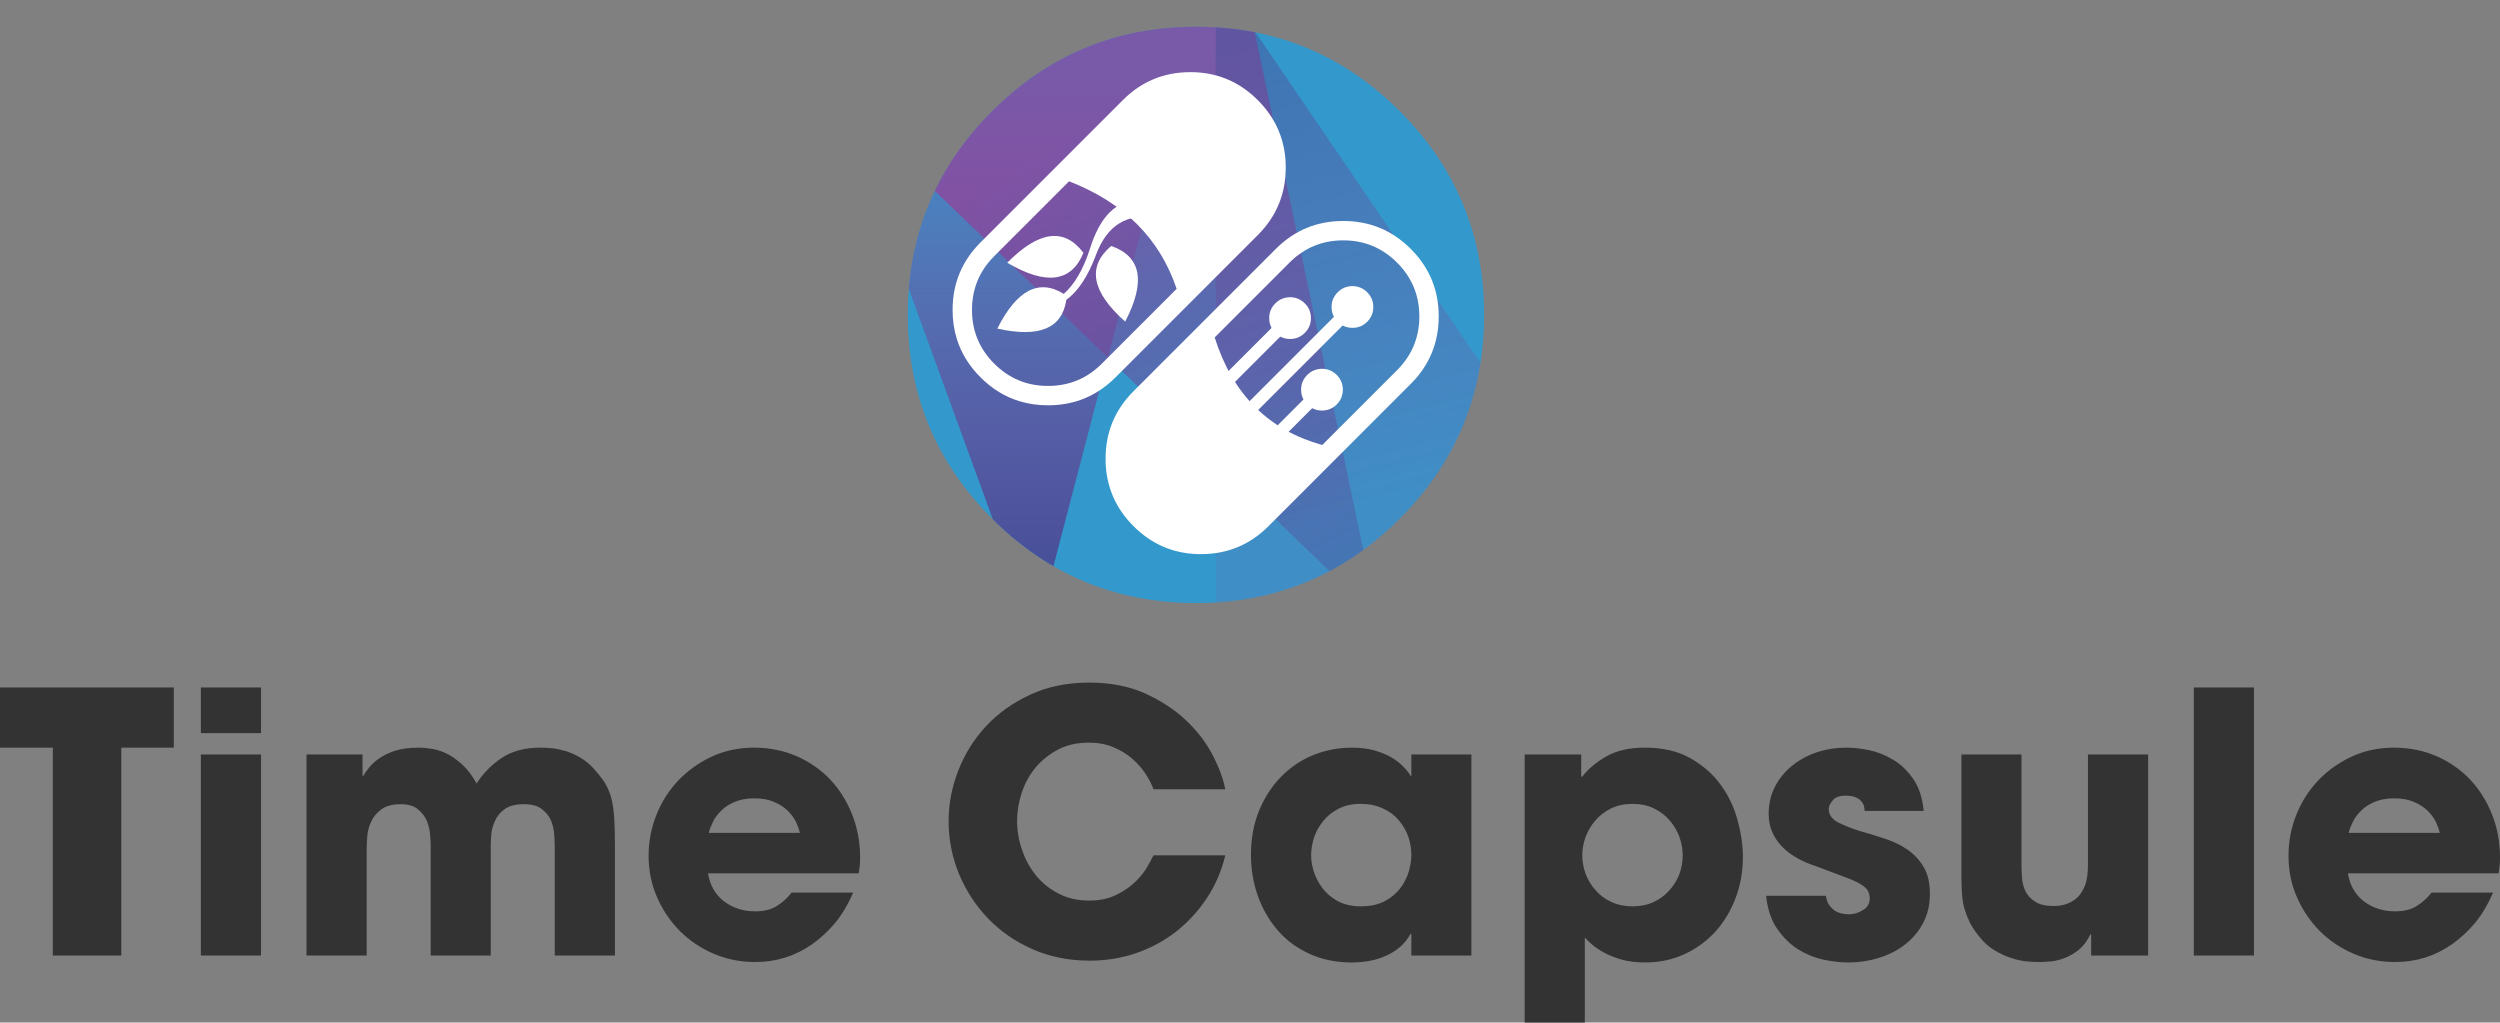 <?xml version="1.0" encoding="utf-8"?>
<!-- Generator: Adobe Illustrator 16.0.0, SVG Export Plug-In . SVG Version: 6.00 Build 0)  -->
<!DOCTYPE svg PUBLIC "-//W3C//DTD SVG 1.1//EN" "http://www.w3.org/Graphics/SVG/1.1/DTD/svg11.dtd">
<svg version="1.1" xmlns="http://www.w3.org/2000/svg" xmlns:xlink="http://www.w3.org/1999/xlink" x="0px" y="0px"
	 width="2325.815px" height="951.277px" viewBox="0 0 2325.815 951.277" enable-background="new 0 0 2325.815 951.277"
	 xml:space="preserve">
<rect x="0" y="0" width="2325.815" height="951.277" fill="#808080" stroke="none"/>
<symbol  id="Capsule_1_leaf-3" viewBox="-123.1 -493.25 246.225 505.75">
	<g id="cap_1_">
		<path fill-rule="evenodd" clip-rule="evenodd" fill="#FFFFFF" d="M-69.35-41.25c-19.167-19.133-28.75-42.233-28.75-69.3V-247.1
			c61.42-30.511,126.82-30.511,196.2,0v136.55c0,16.167-3.417,30.917-10.25,44.25c-4.6,9-10.75,17.35-18.45,25.05h-0.05
			C50.217-22.083,27.117-12.5,0.05-12.5H0C-27.1-12.5-50.217-22.083-69.35-41.25z M0,12.5h0.05c20.8,0,39.733-4.5,56.8-13.5
			c10.8-5.7,20.867-13.217,30.2-22.55v-0.05c0.267-0.267,0.534-0.533,0.8-0.8c23.5-23.833,35.25-52.55,35.25-86.15v-124.3
			c0.033-0.367,0.033-0.75,0-1.15v-134.15c0-34.033-12.017-63.05-36.05-87.05c-1.033-1.033-2.083-2.066-3.15-3.1l-0.15-0.15
			c-11.633-10.867-24.367-19.033-38.2-24.5c-14.033-5.533-29.2-8.3-45.5-8.3H0c-16.3,0-31.45,2.767-45.45,8.3
			c-13.867,5.467-26.617,13.633-38.25,24.5l0.15-0.1c-1.2,1.1-2.35,2.216-3.45,3.35c-0.067,0.034-0.117,0.083-0.15,0.15
			c-23.967,23.966-35.95,52.933-35.95,86.9v134.4c0,0.167,0,0.333,0,0.5v124.7c0,33.966,12.017,62.95,36.05,86.95l0.05,0.05
			C-77.7-14.217-67.633-6.7-56.8-1C-39.733,8-20.8,12.5,0,12.5z"/>
	</g>
	<g id="leaf_1_">
		
			<use xlink:href="#leaf-3"  width="80.428" height="122.8" x="-125.475" y="8.25" transform="matrix(2.005 0 0 2.005 170.5 -310.05)" overflow="visible"/>
	</g>
</symbol>
<symbol  id="Capsule_2_node-3" viewBox="-123.1 -493.25 246.225 505.75">
	<g id="cap_2_">
		<path fill-rule="evenodd" clip-rule="evenodd" fill="#FFFFFF" d="M-69.35-41.25c-19.167-19.133-28.75-42.233-28.75-69.3V-247.1
			c68.026-35.449,133.426-35.449,196.2,0v136.55c0,27.066-9.567,50.167-28.7,69.3h-0.05C50.217-22.083,27.117-12.5,0.05-12.5H0
			C-27.1-12.5-50.217-22.083-69.35-41.25z M0,12.5h0.05c33.967,0,62.967-12.017,87-36.05v-0.05c24.034-24,36.05-52.983,36.05-86.95
			v-124.3c0.033-0.367,0.033-0.75,0-1.15v-134.15c0-34.033-12.017-63.05-36.05-87.05c-1.033-1.033-2.083-2.066-3.15-3.1l-0.15-0.15
			c-23.367-21.867-51.267-32.8-83.7-32.8H0c-32.433,0-60.333,10.933-83.7,32.8l0.15-0.1c-1.2,1.1-2.35,2.216-3.45,3.35
			c-0.067,0.034-0.117,0.083-0.15,0.15c-23.967,23.966-35.95,52.933-35.95,86.9v134.4c0,0.167,0,0.333,0,0.5v124.7
			c0,33.966,12.017,62.95,36.05,86.95l0.05,0.05C-63,0.483-34,12.5,0,12.5z"/>
	</g>
	<g id="node_1_">
		
			<use xlink:href="#node-3"  width="168" height="368.466" x="198.45" y="-473.716" transform="matrix(0.882 0 0 0.882 -248.9 26.049)" overflow="visible"/>
	</g>
</symbol>
<symbol  id="leaf-3" viewBox="-125.475 8.25 80.428 122.8">
	<g id="Layer_2_2_">
		<path fill-rule="evenodd" clip-rule="evenodd" fill="#FFFFFF" d="M-75.175,57.4c-7.923,18.861,2.119,31.92,30.125,39.175
			C-44.865,67.642-54.907,54.583-75.175,57.4z M-84.7,41.65c-18.456-8.928-32.047,0.422-40.775,28.05
			C-96.582,71.428-82.99,62.078-84.7,41.65z M-82,53c-5.971,13.199-8.237,24.407-6.8,33.625
			c-11.104,14.811-4.996,29.619,18.325,44.425c8.71-26.407,3.893-41.749-14.45-46.025C-85.464,75.738-82.656,65.063-76.5,53
			c10.479-19.829,10.354-34.745-0.375-44.75H-92.75C-76.81,19.187-73.227,34.104-82,53z"/>
	</g>
</symbol>
<symbol  id="node-3" viewBox="198.45 -473.716 168 368.466">
	<g id="Layer_1_2_">
		<polygon fill-rule="evenodd" clip-rule="evenodd" fill="#FFFFFF" points="290.95,-136.27 290.95,-342.267 272.95,-342.267 
			272.95,-136.27 		"/>
		<polygon fill-rule="evenodd" clip-rule="evenodd" fill="#FFFFFF" points="344.95,-267.719 344.95,-473.716 326.95,-473.716 
			326.95,-267.719 		"/>
		<path fill-rule="evenodd" clip-rule="evenodd" fill="#FFFFFF" d="M281.95-105.25c8.433,0,15.617-2.967,21.55-8.9
			c5.967-5.967,8.95-13.167,8.95-21.6s-2.983-15.617-8.95-21.55c-5.933-5.967-13.117-8.95-21.55-8.95
			c-8.434,0-15.633,2.983-21.6,8.95c-5.934,5.933-8.9,13.117-8.9,21.55s2.966,15.633,8.9,21.6
			C266.317-108.217,273.517-105.25,281.95-105.25z"/>
		<path fill-rule="evenodd" clip-rule="evenodd" fill="#FFFFFF" d="M335.95-222.25c8.433,0,15.617-2.967,21.55-8.9
			c5.967-5.967,8.95-13.167,8.95-21.6s-2.983-15.617-8.95-21.55c-5.933-5.967-13.117-8.95-21.55-8.95
			c-8.434,0-15.633,2.983-21.6,8.95c-5.934,5.933-8.9,13.117-8.9,21.55s2.966,15.633,8.9,21.6
			C320.317-225.217,327.517-222.25,335.95-222.25z"/>
		<polygon fill-rule="evenodd" clip-rule="evenodd" fill="#FFFFFF" points="237.95,-226.719 237.95,-432.716 219.95,-432.716 
			219.95,-226.719 		"/>
		<path fill-rule="evenodd" clip-rule="evenodd" fill="#FFFFFF" d="M228.95-181.25c8.433,0,15.617-2.967,21.55-8.9
			c5.967-5.967,8.95-13.167,8.95-21.6s-2.983-15.617-8.95-21.55c-5.933-5.967-13.117-8.95-21.55-8.95
			c-8.434,0-15.633,2.983-21.6,8.95c-5.934,5.933-8.9,13.117-8.9,21.55s2.966,15.633,8.9,21.6
			C213.317-184.217,220.517-181.25,228.95-181.25z"/>
	</g>
</symbol>
<g id="Circle">
	<path fill-rule="evenodd" clip-rule="evenodd" fill="#3399CC" d="M1380.709,292.958c0,74.029-26.171,137.21-78.514,189.542
		c-52.342,52.355-115.535,78.532-189.578,78.532S975.381,534.855,923.039,482.5c-52.342-52.332-78.514-115.513-78.514-189.542
		c0-74.029,26.171-137.221,78.514-189.576c52.342-52.332,115.535-78.498,189.579-78.498s137.236,26.166,189.578,78.498
		C1354.538,155.737,1380.709,218.929,1380.709,292.958z"/>
	<g>
		<defs>
			<path id="SVGID_1_" d="M1302.195,103.382c-52.342-52.332-115.535-78.498-189.578-78.498S975.381,51.05,923.039,103.382
				c-52.342,52.355-78.514,115.547-78.514,189.576c0,74.029,26.171,137.21,78.514,189.542
				c52.342,52.355,115.535,78.532,189.579,78.532s137.236-26.177,189.578-78.532c52.342-52.332,78.514-115.513,78.514-189.542
				C1380.709,218.929,1354.538,155.737,1302.195,103.382z"/>
		</defs>
		<clipPath id="SVGID_2_">
			<use xlink:href="#SVGID_1_"  overflow="visible"/>
		</clipPath>
		<g id="Circle_fx" clip-path="url(#SVGID_2_)">
			
				<linearGradient id="SVGID_3_" gradientUnits="userSpaceOnUse" x1="1263.871" y1="-244.031" x2="1263.871" y2="465.775" gradientTransform="matrix(0.638 0 0 0.638 148.129 222.67)">
				<stop  offset="0" style="stop-color:#A33393;stop-opacity:0"/>
				<stop  offset="1" style="stop-color:#485099"/>
			</linearGradient>
			<polygon fill-rule="evenodd" clip-rule="evenodd" fill="url(#SVGID_3_)" points="963.154,591.433 790.875,119.246 
				1118.837,-4.521 			"/>
		</g>
		<g id="Circle_fx_1_" clip-path="url(#SVGID_2_)">
			
				<linearGradient id="SVGID_4_" gradientUnits="userSpaceOnUse" x1="1359.699" y1="-160.005" x2="1676.152" y2="475.351" gradientTransform="matrix(0.638 0 0 0.638 148.129 222.67)">
				<stop  offset="0" style="stop-color:#A33393;stop-opacity:0.62"/>
				<stop  offset="1" style="stop-color:#485099;stop-opacity:0.388"/>
			</linearGradient>
			<polygon fill-rule="evenodd" clip-rule="evenodd" fill="url(#SVGID_4_)" points="1281.445,574.325 795.472,106.001 
				1155.093,-28.522 			"/>
		</g>
		<g id="Circle_fx_2_" clip-path="url(#SVGID_2_)">
			
				<linearGradient id="SVGID_5_" gradientUnits="userSpaceOnUse" x1="1801.048" y1="393.827" x2="1621.556" y2="-292.856" gradientTransform="matrix(0.638 0 0 0.638 148.129 222.67)">
				<stop  offset="0" style="stop-color:#A33393;stop-opacity:0.102"/>
				<stop  offset="1" style="stop-color:#485099;stop-opacity:0.49"/>
			</linearGradient>
			<polygon fill-rule="evenodd" clip-rule="evenodd" fill="url(#SVGID_5_)" points="1131.061,591.433 1130.965,-24.5 
				1510.629,533.474 			"/>
		</g>
	</g>
</g>
<g id="TXT">
	<path fill-rule="evenodd" clip-rule="evenodd" fill="#333333" d="M1286.559,752.127c-5.944-2.841-12.846-4.261-20.706-4.261
		c-8.061,0-14.928,1.52-20.609,4.558c-5.813,2.973-10.568,6.804-14.269,11.493c-3.897,4.756-6.771,9.975-8.619,15.656
		c-1.718,5.613-2.575,11.096-2.575,16.446c0,4.491,0.823,9.413,2.477,14.764c1.717,5.416,4.394,10.567,8.025,15.456
		c3.697,4.888,8.454,8.917,14.268,12.087c5.945,3.237,13.144,4.855,21.599,4.855c8.786,0,16.185-1.618,22.194-4.855
		c5.944-3.17,10.768-7.199,14.466-12.087c3.632-4.889,6.275-10.139,7.926-15.755c1.52-5.613,2.28-10.666,2.28-15.158
		c0-5.55-0.926-11.131-2.775-16.744c-1.981-5.681-4.954-10.833-8.917-15.457C1297.493,758.5,1292.57,754.836,1286.559,752.127z
		 M1313.015,701.894h55.882v187.064h-55.882v-20.213h-0.695c-2.51,4.491-5.614,8.422-9.312,11.791
		c-3.832,3.435-8.225,6.24-13.179,8.422c-4.954,2.31-10.171,3.963-15.655,4.954c-5.548,0.99-11.031,1.486-16.448,1.486
		c-14.795,0-28.005-2.71-39.631-8.126c-11.756-5.351-21.565-12.616-29.427-21.798c-7.992-9.247-14.136-19.882-18.428-31.903
		c-4.294-12.089-6.44-24.869-6.44-38.346c0-15.256,2.575-29.096,7.727-41.515c5.154-12.285,12.023-22.755,20.609-31.407
		c8.521-8.652,18.43-15.291,29.725-19.915c11.427-4.558,23.383-6.838,35.865-6.838c7.664,0,14.532,0.827,20.611,2.478
		c6.01,1.718,11.26,3.831,15.754,6.342c4.491,2.643,8.222,5.515,11.194,8.62c2.973,2.906,5.317,5.846,7.034,8.818h0.695V701.894z
		 M1139.919,734.293h-66.777c-1.719-4.69-4.229-9.546-7.532-14.565c-3.302-5.085-7.431-9.743-12.386-13.97
		c-4.888-4.295-10.699-7.828-17.437-10.603c-6.737-2.841-14.334-4.26-22.79-4.26c-10.898,0-20.442,2.146-28.634,6.44
		c-8.124,4.293-15.093,9.841-20.905,16.645c-5.68,6.869-9.975,14.697-12.881,23.482s-4.36,17.504-4.36,26.157
		c0,9.445,1.587,18.594,4.757,27.445c3.039,8.918,7.464,16.877,13.277,23.878c5.746,6.936,12.782,12.483,21.104,16.646
		c8.191,4.161,17.505,6.24,27.941,6.24c9.842,0,18.33-1.814,25.463-5.449c7.267-3.632,13.244-7.793,17.933-12.483
		c4.757-4.755,8.39-9.413,10.899-13.97c2.644-4.624,4.493-8.025,5.551-10.206h66.777c-3.565,14.796-9.377,28.205-17.438,40.228
		c-7.992,11.956-17.471,22.226-28.435,30.813c-10.965,8.521-23.284,15.159-36.958,19.915c-13.738,4.689-28.104,7.034-43.101,7.034
		c-19.683,0-37.585-3.599-53.701-10.8c-16.117-7.133-29.923-16.742-41.416-28.832c-11.427-11.955-20.377-25.761-26.851-41.414
		c-6.341-15.59-9.511-31.839-9.511-48.749c0-15.853,2.973-31.475,8.917-46.865c6.011-15.456,14.598-29.229,25.761-41.316
		c11.23-12.153,24.968-21.962,41.218-29.426c16.115-7.53,34.414-11.296,54.891-11.296c19.551,0,36.824,3.336,51.818,10.007
		c14.995,6.804,27.71,15.127,38.146,24.968c10.504,9.909,18.792,20.709,24.87,32.4
		C1134.142,714.015,1138.073,724.648,1139.919,734.293z M1418.437,701.894h52.611v20.607h0.99
		c5.614-7.266,13.145-13.574,22.59-18.924c9.447-5.351,21.337-8.026,35.669-8.026c16.58,0,30.615,3.238,42.107,9.711
		c11.627,6.539,21.072,14.795,28.34,24.771c7.33,9.974,12.582,21.005,15.752,33.093c3.303,11.956,4.955,23.35,4.955,34.184
		c0,13.475-2.246,26.155-6.738,38.045c-4.49,11.957-10.732,22.36-18.727,31.211c-8.123,8.917-17.734,15.953-28.832,21.104
		c-11.162,5.151-23.348,7.729-36.561,7.729c-8.52,0-15.853-0.893-21.995-2.677c-6.275-1.851-11.692-3.996-16.249-6.44
		c-4.492-2.51-8.225-5.02-11.197-7.53c-2.973-2.641-5.217-4.822-6.736-6.538v79.064h-55.98V701.894z M1667.128,712.494
		c6.672-5.481,14.332-9.676,22.986-12.582c8.785-2.907,18-4.361,27.645-4.361c6.143,0,13.111,0.761,20.904,2.28
		c7.861,1.65,15.357,4.623,22.492,8.917c7.068,4.161,13.277,10.072,18.627,17.735c5.352,7.53,8.654,17.505,9.908,29.922h-54.99
		c0-0.859-0.164-2.18-0.494-3.963c-0.332-1.651-1.09-3.171-2.279-4.558c-1.123-1.586-2.84-2.906-5.152-3.963
		c-2.379-1.123-5.613-1.685-9.711-1.685c-5.811,0-9.842,1.486-12.086,4.459c-2.445,2.84-3.666,5.515-3.666,8.024
		c0,5.152,2.906,9.282,8.719,12.386c5.943,2.973,12.584,5.614,19.914,7.927c7.861,2.179,15.754,4.591,23.682,7.232
		c7.926,2.575,14.926,5.977,21.006,10.206c6.141,4.227,11.162,9.642,15.059,16.249c3.832,6.473,5.748,14.795,5.748,24.968
		c0,9.908-2.049,18.792-6.145,26.652c-4.029,7.795-9.512,14.433-16.447,19.915c-7.002,5.614-15.094,9.843-24.275,12.684
		c-9.248,2.973-19.021,4.459-29.326,4.459c-7.268,0-14.996-0.893-23.186-2.677c-8.322-1.851-16.217-5.118-23.682-9.81
		c-7.33-4.754-13.736-11.129-19.221-19.121c-5.414-7.927-8.785-18.067-10.105-30.419h55.584c0.66,4.294,2.047,7.63,4.162,10.008
		c1.98,2.312,4.16,4.03,6.539,5.152c2.313,0.99,4.523,1.585,6.637,1.783c1.982,0.198,3.305,0.297,3.963,0.297
		c4.691,0,9.117-1.32,13.277-3.963c4.162-2.511,6.244-6.011,6.244-10.502c0-3.633-0.859-6.539-2.578-8.721
		c-1.916-2.31-4.82-4.458-8.717-6.44c-3.965-2.047-9.084-4.16-15.357-6.339c-6.211-2.313-13.84-5.187-22.889-8.622
		c-6.078-1.981-11.824-4.426-17.24-7.332c-5.35-2.904-10.072-6.372-14.17-10.403c-4.027-4.029-7.199-8.619-9.51-13.771
		c-2.379-5.153-3.566-10.933-3.566-17.34c0-9.182,1.947-17.604,5.846-25.266C1655.239,724.317,1660.522,717.845,1667.128,712.494z
		 M1484.126,763.422c-3.963,4.623-7.002,9.776-9.114,15.456c-1.981,5.615-2.974,11.229-2.974,16.844
		c0,5.813,1.058,11.626,3.17,17.439c2.181,5.68,5.318,10.766,9.413,15.257c3.897,4.492,8.72,8.061,14.466,10.701
		c5.813,2.708,12.385,4.063,19.717,4.063s13.904-1.354,19.716-4.063c5.682-2.641,10.504-6.209,14.467-10.701
		c4.096-4.491,7.232-9.577,9.412-15.257c2.047-5.813,3.07-11.627,3.07-17.439c0-5.614-0.99-11.229-2.973-16.844
		c-2.047-5.68-5.051-10.833-9.014-15.456c-3.832-4.558-8.652-8.29-14.467-11.196c-5.945-2.905-12.683-4.359-20.212-4.359
		c-7.596,0-14.333,1.454-20.213,4.359C1492.781,755.132,1487.958,758.864,1484.126,763.422z M1998.452,701.894v187.064h-53.008
		v-19.717h-0.693c-2.906,6.01-6.342,10.666-10.305,13.969c-4.094,3.37-8.389,5.944-12.881,7.729
		c-4.49,1.849-8.916,3.005-13.275,3.468c-4.359,0.395-8.322,0.595-11.891,0.595c-2.906,0-6.637-0.2-11.195-0.595
		c-4.49-0.463-9.313-1.554-14.465-3.271c-5.154-1.65-10.305-4.062-15.459-7.233c-5.15-3.104-9.742-7.231-13.77-12.385
		c-3.832-4.689-6.805-9.115-8.918-13.275c-2.047-4.229-3.732-8.522-5.055-12.881c-1.188-4.36-1.945-9.084-2.277-14.169
		c-0.33-5.021-0.496-10.834-0.496-17.438V701.894h55.883v103.539c0,3.169,0.164,6.936,0.494,11.295
		c0.33,4.426,1.387,8.554,3.172,12.385c1.85,3.832,4.854,7.067,9.016,9.709c4.029,2.71,9.775,4.063,17.24,4.063
		c4.094,0,7.992-0.595,11.691-1.783c3.83-1.322,7.299-3.369,10.404-6.143c2.906-2.842,5.316-6.705,7.23-11.594
		c1.721-4.954,2.576-11.162,2.576-18.626V701.894H1998.452z M2040.958,639.571h55.98v249.387h-55.98V639.571z M2297.876,725.078
		c8.717,9.247,15.555,20.113,20.508,32.597c4.953,12.484,7.432,25.827,7.432,40.028c0,3.831-0.133,6.672-0.396,8.522
		c-0.199,1.981-0.496,4.062-0.891,6.24h-140.199c1.783,11.165,6.77,19.883,14.961,26.158c8.258,6.143,17.867,9.215,28.832,9.215
		c8.52,0,15.357-1.719,20.508-5.152c5.154-3.236,9.646-7.333,13.477-12.287h57.268c-4.492,10.504-9.973,19.783-16.447,27.844
		c-6.604,7.858-13.771,14.53-21.5,20.013c-15.787,11.165-33.555,16.746-53.305,16.746c-13.541,0-26.223-2.511-38.047-7.53
		c-11.957-5.022-22.49-12.022-31.607-21.007c-9.049-9.048-16.215-19.583-21.5-31.607c-5.285-11.954-7.926-24.901-7.926-38.838
		c0-13.078,2.41-25.695,7.232-37.85c4.822-12.153,11.625-22.854,20.41-32.101c8.785-9.183,19.156-16.58,31.113-22.194
		c12.086-5.549,25.199-8.324,39.334-8.324s27.279,2.61,39.434,7.829C2278.653,708.663,2289.089,715.896,2297.876,725.078z
		 M2246.056,746.183c-5.152-2.313-11.363-3.468-18.627-3.468c-7.135,0-13.342,1.155-18.627,3.468
		c-5.152,2.179-9.348,4.986-12.582,8.422c-3.436,3.368-5.98,6.936-7.631,10.7c-1.717,3.566-2.908,6.737-3.566,9.511h84.811
		c-0.658-2.773-1.781-5.944-3.367-9.511c-1.783-3.765-4.326-7.332-7.629-10.7C2255.468,751.169,2251.208,748.361,2246.056,746.183z
		 M0,695.551v-55.979h161.699v55.979h-48.847v193.407H49.144V695.551H0z M354.609,753.118c-4.294,3.17-7.432,7.001-9.413,11.493
		c-2.048,4.491-3.236,9.082-3.566,13.771c-0.329,4.756-0.495,8.489-0.495,11.197v99.378h-55.98V701.894h52.115v19.915h0.693
		c1.189-1.982,2.907-4.427,5.153-7.332c2.245-2.973,5.317-5.847,9.214-8.62c3.897-2.841,8.885-5.284,14.962-7.333
		c6.142-1.981,13.54-2.973,22.193-2.973c4.03,0,8.454,0.431,13.277,1.29c4.821,0.857,9.611,2.542,14.366,5.053
		c4.689,2.575,9.28,5.978,13.772,10.204c4.491,4.294,8.653,9.908,12.484,16.844c5.813-9.247,13.541-17.141,23.185-23.68
		c9.644-6.473,21.666-9.711,36.065-9.711c3.369,0,7.101,0.199,11.195,0.596c4.03,0.463,8.257,1.354,12.683,2.676
		c4.359,1.386,8.687,3.303,12.979,5.746c4.359,2.51,8.454,5.813,12.286,9.908c4.294,4.689,7.827,9.115,10.603,13.276
		c2.576,4.161,4.656,8.917,6.241,14.268c1.387,5.417,2.313,11.626,2.775,18.627c0.462,7.134,0.692,15.854,0.692,26.157v102.153
		h-55.98V789.58c0-3.833-0.165-8.157-0.495-12.979s-1.354-9.314-3.071-13.476c-1.916-4.162-4.789-7.662-8.62-10.502
		c-3.699-2.973-9.182-4.459-16.447-4.459c-7.795,0-13.772,1.519-17.935,4.557c-4.16,2.973-7.166,6.606-9.016,10.899
		c-1.981,4.293-3.138,8.555-3.468,12.781c-0.33,4.294-0.496,7.827-0.496,10.603v101.954H400.68V787.3
		c0-2.51-0.164-5.978-0.495-10.402c-0.329-4.36-1.32-8.687-2.973-12.98c-1.782-4.228-4.59-7.894-8.422-10.998
		c-3.697-3.171-9.081-4.755-16.149-4.755C364.913,748.164,358.903,749.815,354.609,753.118z M242.846,682.077h-55.981v-42.506
		h55.981V682.077z M242.846,701.894v187.064h-55.981V701.894H242.846z M670.577,754.604c-3.435,3.368-5.978,6.936-7.628,10.7
		c-1.719,3.566-2.907,6.737-3.568,9.511h84.813c-0.661-2.773-1.784-5.944-3.369-9.511c-1.784-3.765-4.327-7.332-7.63-10.7
		c-3.367-3.436-7.629-6.243-12.78-8.422c-5.153-2.313-11.361-3.468-18.627-3.468c-7.134,0-13.344,1.155-18.629,3.468
		C678.007,748.361,673.812,751.169,670.577,754.604z M701.489,695.551c14.136,0,27.282,2.61,39.435,7.829
		c12.088,5.283,22.525,12.517,31.31,21.698c8.72,9.247,15.557,20.113,20.511,32.597c4.954,12.484,7.431,25.827,7.431,40.028
		c0,3.831-0.133,6.672-0.396,8.522c-0.199,1.981-0.495,4.062-0.892,6.24H658.687c1.784,11.165,6.771,19.883,14.961,26.158
		c8.257,6.143,17.867,9.215,28.832,9.215c8.521,0,15.357-1.719,20.511-5.152c5.151-3.236,9.643-7.333,13.475-12.287h57.269
		c-4.493,10.504-9.974,19.783-16.448,27.844c-6.604,7.858-13.771,14.53-21.5,20.013c-15.787,11.165-33.556,16.746-53.306,16.746
		c-13.54,0-26.222-2.511-38.045-7.53c-11.956-5.022-22.493-12.022-31.607-21.007c-9.051-9.048-16.217-19.583-21.502-31.607
		c-5.283-11.954-7.927-24.901-7.927-38.838c0-13.078,2.412-25.695,7.234-37.85c4.822-12.153,11.626-22.854,20.41-32.101
		c8.785-9.183,19.156-16.58,31.111-22.194C674.242,698.326,687.355,695.551,701.489,695.551z"/>
</g>
<g id="Cap_1">
	
		<use xlink:href="#Capsule_1_leaf-3"  width="246.225" height="505.75" x="-123.1" y="-493.25" transform="matrix(-0.51 -0.51 -0.51 0.51 918.601 344.7)" overflow="visible"/>
</g>
<g id="Cap_2">
	
		<use xlink:href="#Capsule_2_node-3"  width="246.225" height="505.75" x="-123.1" y="-493.25" transform="matrix(0.51 0.51 0.51 -0.51 1306.101 237.95)" overflow="visible"/>
</g>
</svg>
